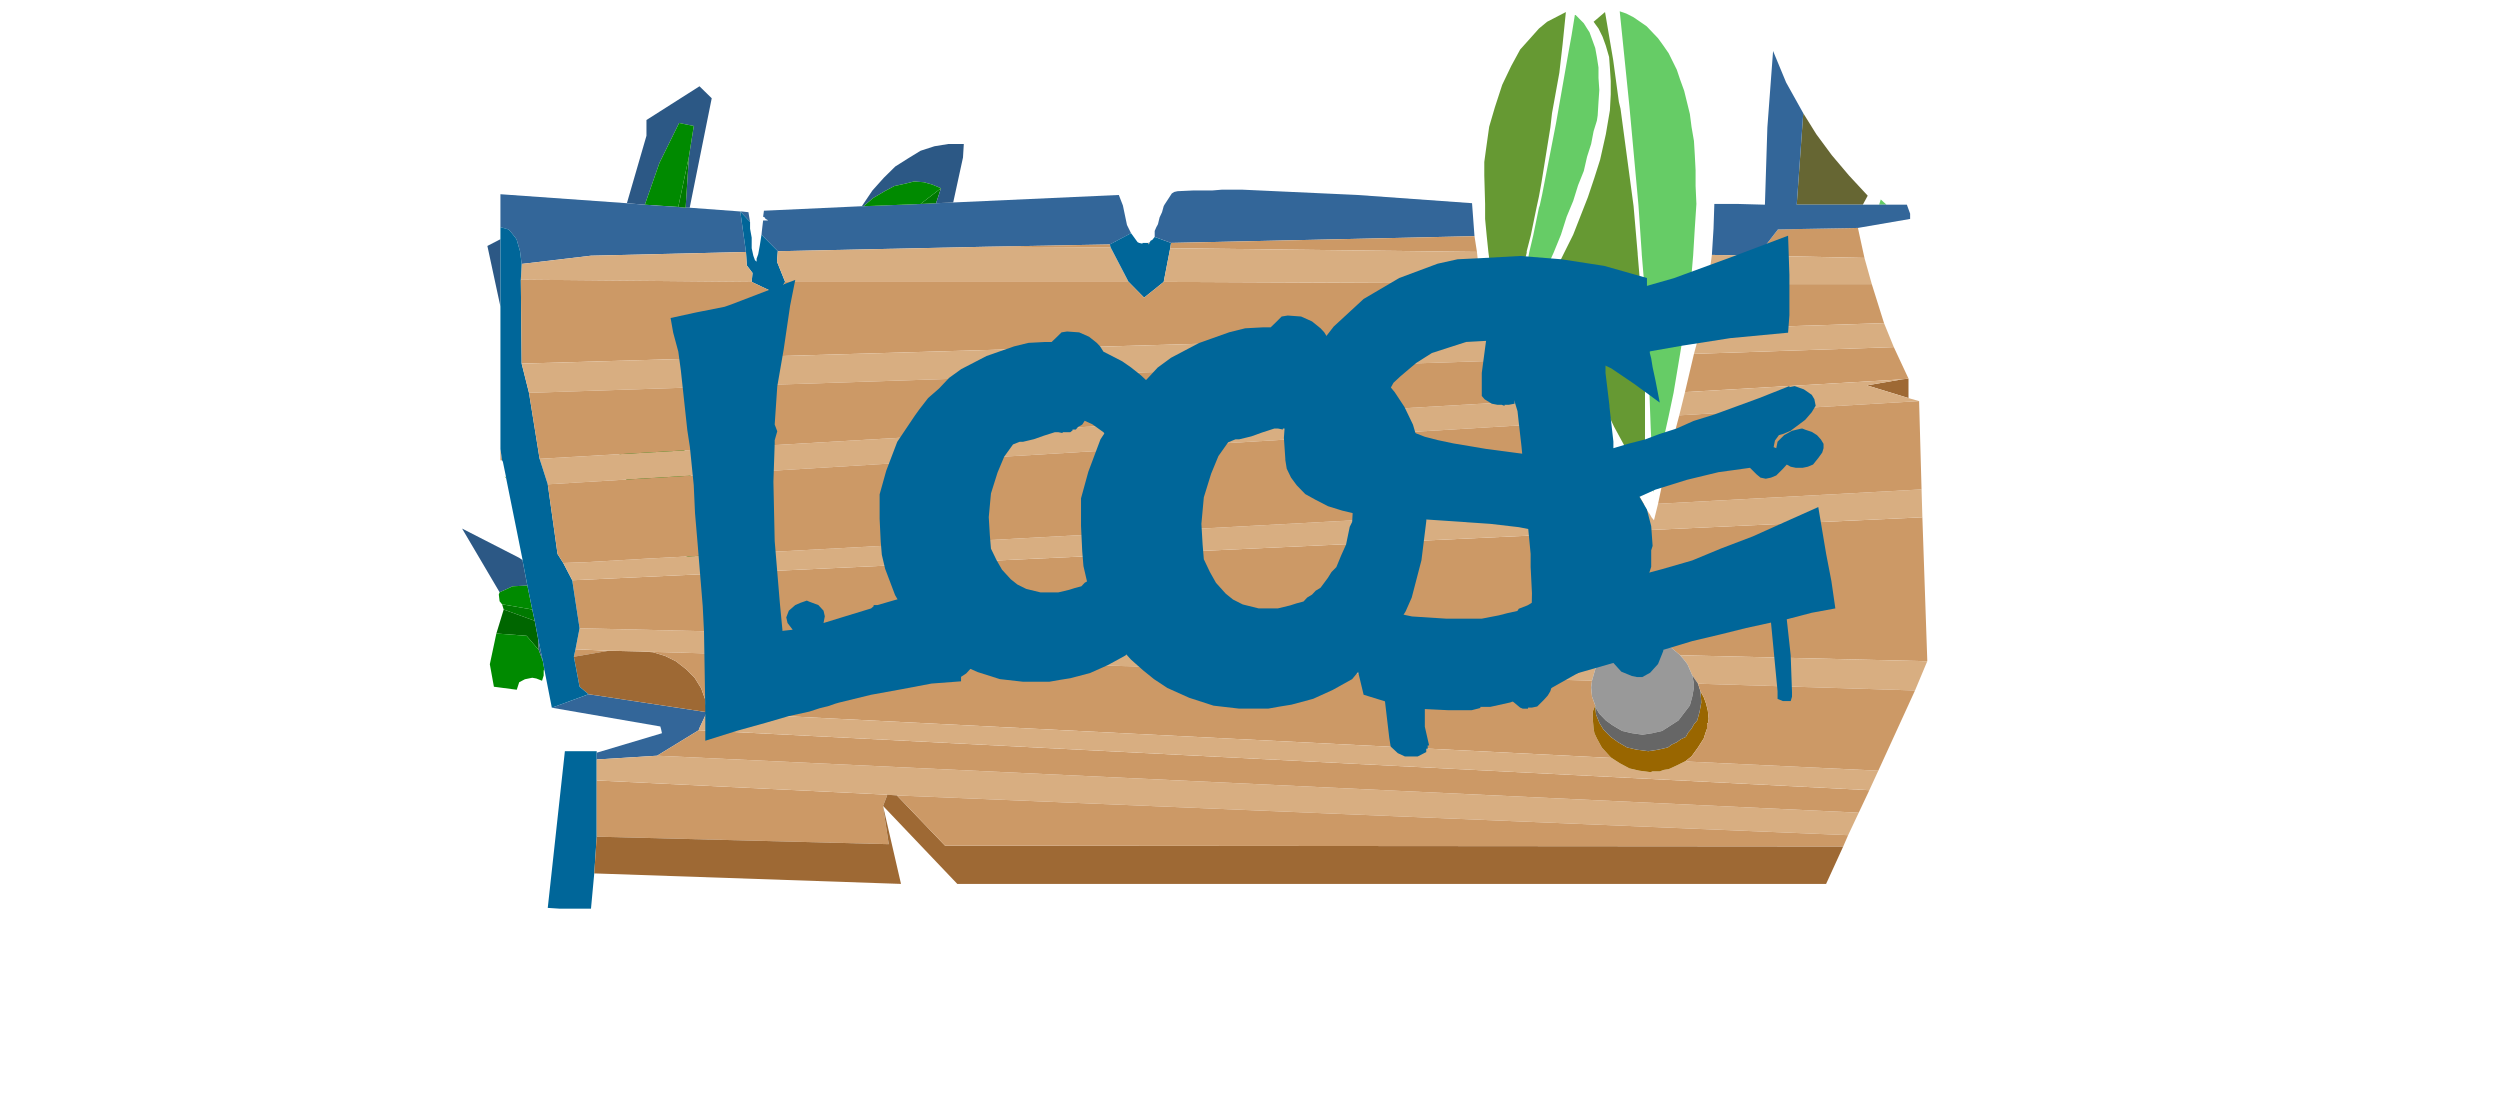 <?xml version="1.0" encoding="UTF-8" standalone="no"?>
<!DOCTYPE svg PUBLIC "-//W3C//DTD SVG 20010904//EN"
"http://www.w3.org/TR/2001/REC-SVG-20010904/DTD/svg10.dtd">
<!-- Created with Sodipodi ("http://www.sodipodi.com/") -->
<svg
   id="svg23906"
   sodipodi:version="0.31"
   xmlns="http://www.w3.org/2000/svg"
   xmlns:sodipodi="http://sodipodi.sourceforge.net/DTD/sodipodi-0.dtd"
   xmlns:xlink="http://www.w3.org/1999/xlink"
   width="210mm"
   height="261.89pt"
   sodipodi:docbase="/home/lolo/cvs/mm/resources/gfx/"
   sodipodi:docname="/home/lolo/cvs/mm/resources/gfx/looser.svg">
  <defs
     id="defs23908" />
  <sodipodi:namedview
     id="base" />
  <g
     transform="matrix(0.259,0,0,0.238,-1473.34,-2176.49)"
     id="g15618"
     style="font-size:12;">
    <path
       fill-rule="evenodd"
       fill="#006699"
       d="M6597,9427h-1H6597z"
       id="path15619" />
  </g>
  <g
     transform="matrix(0.259,0,0,0.238,-1473.34,-2176.49)"
     id="g15620"
     style="font-size:12;">
    <path
       fill-rule="evenodd"
       fill="#336699"
       d="M6606,9428l-8-1h-2l12,14L6606,9428z"
       id="path15621" />
  </g>
  <g
     transform="matrix(0.259,0,0,0.238,-1473.34,-2176.49)"
     id="g15622"
     style="font-size:12;">
    <path
       fill-rule="evenodd"
       fill="#CC9966"
       d="M7096,9469v3v-1l2-2H7096z"
       id="path15623" />
  </g>
  <g
     transform="matrix(0.259,0,0,0.238,-1473.34,-2176.49)"
     id="g15624"
     style="font-size:12;">
    <path
       fill-rule="evenodd"
       fill="#336699"
       d="M7098,9469v-1l-2,1H7098z"
       id="path15625" />
  </g>
  <g
     transform="matrix(0.259,0,0,0.238,-1473.34,-2176.49)"
     id="g15626"
     style="font-size:12;">
    <path
       fill-rule="evenodd"
       fill="#CC9966"
       d="M6302,9759h2l-2-15V9759z"
       id="path15627" />
  </g>
  <g
     transform="matrix(0.259,0,0,0.238,-1473.34,-2176.49)"
     id="g15646"
     style="font-size:12;">
    <path
       fill-rule="evenodd"
       fill="#336699"
       d="M6624,9436v1V9436z"
       id="path15647" />
  </g>
  <g
     transform="matrix(0.259,0,0,0.238,-1473.34,-2176.49)"
     id="g15648"
     style="font-size:12;">
    <path
       fill-rule="evenodd"
       fill="#2C5885"
       d="M6521,9309l18,4l-6,41l-4,68h5l27-146l-15-16l-65,45v21l-24,90l22,2l18-56      L6521,9309z"
       id="path15649" />
  </g>
  <g
     transform="matrix(0.259,0,0,0.238,-1473.34,-2176.49)"
     id="g15650"
     style="font-size:12;">
    <path
       fill-rule="evenodd"
       fill="#008A00"
       d="M6539,9313l-18-4l-24,53l-18,56l41,3l13-67L6539,9313z"
       id="path15651" />
  </g>
  <g
     transform="matrix(0.259,0,0,0.238,-1473.34,-2176.49)"
     id="g15652"
     style="font-size:12;">
    <path
       fill-rule="evenodd"
       fill="#336699"
       d="M6625,9426l-1,8l2,1l1,2l2,1l1,1h-4h-2l-1,9l-1,10l20,22l258-6l149-3l26-15l-5-11      l-5-26l-5-14l-203,10l-21,1l-19,1l-70,3h-2L6625,9426z"
       id="path15653" />
  </g>
  <g
     transform="matrix(0.259,0,0,0.238,-1473.34,-2176.49)"
     id="g15654"
     style="font-size:12;">
    <path
       fill-rule="evenodd"
       fill="#336699"
       d="M6534,9422h-5l-9-1l-41-3l-22-2l-155-12v44l10,3l4,5l5,7l1,2l4,15l2,17l85-11l190-5      l-7-54L6534,9422z"
       id="path15655" />
  </g>
  <g
     transform="matrix(0.259,0,0,0.238,-1473.34,-2176.49)"
     id="g15656"
     style="font-size:12;">
    <path
       fill-rule="evenodd"
       fill="#007900"
       d="M6520,9421l9,1l4-68L6520,9421z"
       id="path15657" />
  </g>
  <g
     transform="matrix(0.259,0,0,0.238,-1473.34,-2176.49)"
     id="g15658"
     style="font-size:12;">
    <path
       fill-rule="evenodd"
       fill="#006699"
       d="M6610,9462l-2-12v-9l-12-14l7,54l1,18l7,10l-1,12l31,16l10-16l-10-27l1-14l-20-22      l-2,14l-2,12l-2,6v4l-2-2l-2-6l-2-10V9462z"
       id="path15659" />
  </g>
  <g
     transform="matrix(0.259,0,0,0.238,-1473.34,-2176.49)"
     id="g15660"
     style="font-size:12;">
    <path
       fill-rule="evenodd"
       fill="#D8AE81"
       d="M6604,9499l-1-18l-190,5l-85,11l-1,21l283,3l1-12L6604,9499z"
       id="path15661" />
  </g>
  <g
     transform="matrix(0.259,0,0,0.238,-1473.34,-2176.49)"
     id="g15662"
     style="font-size:12;">
    <path
       fill-rule="evenodd"
       fill="#D8AE81"
       d="M6642,9480l-1,14l10,27h421l-22-46l-150-1L6642,9480z"
       id="path15663" />
  </g>
  <g
     transform="matrix(0.259,0,0,0.238,-1473.34,-2176.49)"
     id="g15664"
     style="font-size:12;">
    <path
       fill-rule="evenodd"
       fill="#007900"
       d="M6817,9417l19-1l6-20L6817,9417z"
       id="path15665" />
  </g>
  <g
     transform="matrix(0.259,0,0,0.238,-1473.34,-2176.49)"
     id="g15666"
     style="font-size:12;">
    <path
       fill-rule="evenodd"
       fill="#2C5885"
       d="M6836,9416l21-1l6-30l6-30l1-18h-19l-17,3l-17,6l-15,10l-16,11l-14,15l-14,17      l-13,21h2l12-11l14-9l12-7l13-3l11-3l12,1l10,3l11,5L6836,9416z"
       id="path15667" />
  </g>
  <g
     transform="matrix(0.259,0,0,0.238,-1473.34,-2176.49)"
     id="g15668"
     style="font-size:12;">
    <path
       fill-rule="evenodd"
       fill="#008A00"
       d="M6817,9417l25-21l-11-5l-10-3l-12-1l-11,3l-13,3l-12,7l-14,9l-12,11L6817,9417z"
       id="path15669" />
  </g>
  <g
     transform="matrix(0.259,0,0,0.238,-1473.34,-2176.49)"
     id="g15672"
     style="font-size:12;">
    <path
       fill-rule="evenodd"
       fill="#CC9966"
       d="M7050,9475l-1-4l-149,3L7050,9475z"
       id="path15673" />
  </g>
  <g
     transform="matrix(0.259,0,0,0.238,-1473.34,-2176.49)"
     id="g15674"
     style="font-size:12;">
    <path
       fill-rule="evenodd"
       fill="#2C5885"
       d="M6302,9554v-90l-16,9L6302,9554z"
       id="path15675" />
  </g>
  <g
     transform="matrix(0.259,0,0,0.238,-1414.09,-2173.81)"
     id="g15676"
     style="font-size:12;">
    <path
       fill-rule="evenodd"
       fill="#008A00"
       d="M6302,9744v-7l-18-14l-18-11l-19-9l-18-5l-21-5l10,9l11,11l7,9l7,11l6,12l7,14      l13,28l15,26l17,22l21,18l-13-70l-2-3l2,2l-4-21l-1-2h-2V9744z"
       id="path15677" />
  </g>
  <g
     transform="matrix(0.259,0,0,0.238,-1473.34,-2176.49)"
     id="g15680"
     style="font-size:12;">
    <path
       fill-rule="evenodd"
       fill="#007900"
       d="M6309,9782l-2-2l2,3V9782z"
       id="path15681" />
  </g>
  <g
     transform="matrix(0.259,0,0,0.238,-1414.09,-2173.81)"
     id="g15682"
     style="font-size:12;">
    <path
       fill-rule="evenodd"
       fill="#007900"
       d="M6256,9759l-7-14l-6-12l-7-11l-7-9l-11-11l-10-9l31,128l7,15l9,14l70,39l3,1l1,1      l-7-38l-21-18l-17-22l-15-26L6256,9759z"
       id="path15683" />
  </g>
  <g
     transform="matrix(0.259,0,0,0.238,-1473.34,-2176.49)"
     id="g15696"
     style="font-size:12;">
    <path
       fill-rule="evenodd"
       fill="#2C5885"
       d="M6335,9926l-6-34l-4-3l-70-39l46,85l16-8L6335,9926z"
       id="path15697" />
  </g>
  <g
     transform="matrix(0.259,0,0,0.238,-1473.34,-2176.49)"
     id="g15698"
     style="font-size:12;">
    <path
       fill-rule="evenodd"
       fill="#007900"
       d="M6344,9973l-3-15l-37-7l2,7L6344,9973z"
       id="path15699" />
  </g>
  <g
     transform="matrix(0.259,0,0,0.238,-1473.34,-2176.49)"
     id="g15700"
     style="font-size:12;">
    <path
       fill-rule="evenodd"
       fill="#008A00"
       d="M6300,9938l1,9l3,4l37,7l-6-32l-18,1l-16,8L6300,9938z"
       id="path15701" />
  </g>
  <g
     transform="matrix(0.259,0,0,0.238,-1473.34,-2176.49)"
     id="g15702"
     style="font-size:12;">
    <path
       fill-rule="evenodd"
       fill="#006600"
       d="M6297,9990l37,3l15,19l-1-16l-4-23l-38-15L6297,9990z"
       id="path15703" />
  </g>
  <g
     transform="matrix(0.259,0,0,0.238,-1473.34,-2176.49)"
     id="g15704"
     style="font-size:12;">
    <path
       fill-rule="evenodd"
       fill="#008A00"
       d="M6334,9993l-37-3l-8,41l5,30l28,4l3-10l7-4l9-2l5,1l7,3l2-7v-4v-2v-1h1l-2-12l-5-15      L6334,9993z"
       id="path15705" />
  </g>
  <g
     transform="matrix(0.259,0,0,0.238,-1473.34,-2176.49)"
     id="g15706"
     style="font-size:12;">
    <path
       fill-rule="evenodd"
       fill="#2C5885"
       d="M6348,9996l1,16l5,15L6348,9996z"
       id="path15707" />
  </g>
  <g
     transform="matrix(0.259,0,0,0.238,-1473.34,-2176.49)"
     id="g15708"
     style="font-size:12;">
    <path
       fill-rule="evenodd"
       fill="#CC9966"
       d="M6392,10021l43-8l-41-2L6392,10021z"
       id="path15709" />
  </g>
  <g
     transform="matrix(0.259,0,0,0.238,-1473.34,-2176.49)"
     id="g15726"
     style="font-size:12;">
    <path
       fill-rule="evenodd"
       fill="#006699"
       d="M6420,10158v-9v-2h-39l-21,209l14,1h39l4-47l3-49v-75V10158z"
       id="path15727" />
  </g>
  <g
     transform="matrix(0.259,0,0,0.238,-1473.34,-2176.49)"
     id="g15728"
     style="font-size:12;">
    <path
       fill-rule="evenodd"
       fill="#336699"
       d="M6420,10149v9l74-5l51-34l1-3l9-21l-145-24l-45,18l133,25l1,4l1,5L6420,10149z"
       id="path15729" />
  </g>
  <g
     transform="matrix(0.259,0,0,0.238,-1473.34,-2176.49)"
     id="g15730"
     style="font-size:12;">
    <path
       fill-rule="evenodd"
       fill="#CC9966"
       d="M6420,10186v75l358,10l-7-50v-1l5-14v-1L6420,10186z"
       id="path15731" />
  </g>
  <g
     transform="matrix(0.259,0,0,0.238,-1473.34,-2176.49)"
     id="g15732"
     style="font-size:12;">
    <path
       fill-rule="evenodd"
       fill="#D8AE81"
       d="M6420,10158v28l356,19l12,1l1166,53l13-30l-1473-76L6420,10158z"
       id="path15733" />
  </g>
  <g
     transform="matrix(0.259,0,0,0.238,-1473.34,-2176.49)"
     id="g15746"
     style="font-size:12;">
    <path
       fill-rule="evenodd"
       fill="#9E6934"
       d="M6420,10261l-3,49l376,14l-22-104v1l7,50L6420,10261z"
       id="path15747" />
  </g>
  <g
     transform="matrix(0.259,0,0,0.238,-1473.34,-2176.49)"
     id="g15748"
     style="font-size:12;">
    <path
       fill-rule="evenodd"
       fill="#9E6934"
       d="M6788,10206l-12-1v1l-5,14l91,104h1065l21-50l-1100-1h-1L6788,10206z"
       id="path15749" />
  </g>
  <g
     transform="matrix(0.259,0,0,0.238,-1473.34,-2176.49)"
     id="g15750"
     style="font-size:12;">
    <path
       fill-rule="evenodd"
       fill="#336699"
       d="M6771,10220l5-14L6771,10220z"
       id="path15751" />
  </g>
  <g
     transform="matrix(0.259,0,0,0.238,-1473.34,-2176.49)"
     id="g15752"
     style="font-size:12;">
    <path
       fill-rule="evenodd"
       fill="#CC9966"
       d="M6847,10273h1l1100,1l6-15l-1166-53L6847,10273z"
       id="path15753" />
  </g>
  <g
     transform="matrix(0.259,0,0,0.238,-1473.34,-2176.49)"
     id="g15754"
     style="font-size:12;">
    <path
       fill-rule="evenodd"
       fill="#CC9966"
       d="M6545,10119l-51,34l1473,76l13-30L6545,10119z"
       id="path15755" />
  </g>
  <g
     transform="matrix(0.259,0,0,0.238,-1473.34,-2176.5)"
     id="g15794"
     style="font-size:12;">
    <path
       fill-rule="evenodd"
       fill="#666633"
       d="M7972,9418l6-12l-23-27l-21-27l-19-28l-16-28l-8,122H7972z"
       id="path15795" />
  </g>
  <g
     transform="matrix(0.259,0,0,0.238,-1473.34,-2176.5)"
     id="g15796"
     style="font-size:12;">
    <path
       fill-rule="evenodd"
       fill="#66CC66"
       d="M7992,9418h9l-7-7L7992,9418z"
       id="path15797" />
  </g>
  <g
     transform="matrix(0.259,0,0,0.238,-1473.34,-2176.5)"
     id="g15812"
     style="font-size:12;">
    <path
       fill-rule="evenodd"
       fill="#9E6934"
       d="M6435,10013l-43,8l7,40l11,10l145,24l-2-17l-5-15l-8-14l-10-11l-13-11l-13-7l-15-5      l-15-1L6435,10013z"
       id="path15813" />
  </g>
  <g
     transform="matrix(0.259,0,0,0.238,-1473.34,-2176.5)"
     id="g15814"
     style="font-size:12;">
    <path
       fill-rule="evenodd"
       fill="#D8AE81"
       d="M6350,9757l10,34l1228-81l3-7v-3l-1-12l1-10L6350,9757z"
       id="path15815" />
  </g>
  <g
     transform="matrix(0.259,0,0,0.238,-1473.34,-2176.5)"
     id="g15816"
     style="font-size:12;">
    <path
       fill-rule="evenodd"
       fill="#D8AE81"
       d="M6394,10011l41,2l39,1l668,22l20,1l21,2h42l117,4l4-1l5,1l289,10l5-19l5-9l7-8l1-1      l-1259-33L6394,10011z"
       id="path15817" />
  </g>
  <g
     transform="matrix(0.259,0,0,0.238,-1473.34,-2176.5)"
     id="g15818"
     style="font-size:12;">
    <path
       fill-rule="evenodd"
       fill="#CC9966"
       d="M6390,9919l9,64l1259,33l9-8l11-5l11-3l13-1l12,1l12,3l10,5l10,9l2,2l303,8v-2      l-6-190L6390,9919z"
       id="path15819" />
  </g>
  <g
     transform="matrix(0.259,0,0,0.238,-1473.34,-2176.5)"
     id="g15820"
     style="font-size:12;">
    <path
       fill-rule="evenodd"
       fill="#CC9966"
       d="M7225,10039h-42l-21-2l-20-1l-668-22l15,1l15,5l13,7l13,11l10,11l8,14l5,15l2,17      l1109,61l-2-2l-10-12l-6-12l-3-7l-1-6l-1-13v-10l3-8l-4-12l-1-12l1-9l-289-10l-5-1l-4,1L7225,10039z"
       id="path15821" />
  </g>
  <g
     transform="matrix(0.259,0,0,0.238,-1473.34,-2176.5)"
     id="g15822"
     style="font-size:12;">
    <path
       fill-rule="evenodd"
       fill="#D8AE81"
       d="M6555,10095l-9,21l-1,3l1435,80l11-26l-231-12l-5-1l-11,6l-10,5l-6,1l-5,2h-6h-3      l-2,1l-14-2l-12-3l-12-7l-10-7L6555,10095z"
       id="path15823" />
  </g>
  <g
     transform="matrix(0.259,0,0,0.238,-1473.34,-2176.5)"
     id="g15824"
     style="font-size:12;">
    <path
       fill-rule="evenodd"
       fill="#D8AE81"
       d="M7748,10019l4,5l5,7l6,15l7,11l266,9l15-39L7748,10019z"
       id="path15825" />
  </g>
  <g
     transform="matrix(0.259,0,0,0.238,-1473.34,-2176.5)"
     id="g15826"
     style="font-size:12;">
    <path
       fill-rule="evenodd"
       fill="#999999"
       d="M7763,10046l-6-15l-5-7l-4-5l-2-2l-10-9l-10-5l-12-3l-12-1l-13,1l-11,3l-11,5l-9,8      l-1,1l-7,8l-5,9l-5,19l-1,9l1,12l4,12v2l5,9l8,9l9,7l11,7l12,3l13,2l12-2l12-3l10-7l10-7l7-10l7-10l3-12l2-12v-5L7763,10046z"
       id="path15827" />
  </g>
  <g
     transform="matrix(0.259,0,0,0.238,-1473.34,-2176.5)"
     id="g15828"
     style="font-size:12;">
    <path
       fill-rule="evenodd"
       fill="#996600"
       d="M7662,10154l2,2l10,7l12,7l12,3l14,2l2-1h3h6l5-2l6-1l10-5l11-6l7-6l8-12l7-12l2-7      l2-6v-4v-2v-1h1l1-6l-1-11l-2-9l-3-9l-4-8l1,15l-2,12l-3,12l-4,5l-3,6l-4,5l-3,6l-6,3l-5,4l-6,3l-5,4l-12,3l-12,2l-14-2l-12-3      l-11-7l-9-7l-9-10l-5-9l-4-11l-1-10v-2l-3,8v10l1,13l1,6l3,7l6,12L7662,10154z"
       id="path15829" />
  </g>
  <g
     transform="matrix(0.259,0,0,0.238,-1473.34,-2176.5)"
     id="g15830"
     style="font-size:12;">
    <path
       fill-rule="evenodd"
       fill="#666666"
       d="M7702,10125l-13-2l-12-3l-11-7l-9-7l-8-9l-5-9l1,10l4,11l5,9l9,10l9,7l11,7l12,3      l14,2l12-2l12-3l5-4l6-3l5-4l6-3l3-6l4-5l3-6l4-5l3-12l2-12l-1-15l-3-10l-7-11l2,11v5l-2,12l-3,12l-7,10l-7,10l-10,7l-10,7      l-12,3L7702,10125z"
       id="path15831" />
  </g>
  <g
     transform="matrix(0.259,0,0,0.238,-1473.34,-2176.5)"
     id="g15832"
     style="font-size:12;">
    <path
       fill-rule="evenodd"
       fill="#CC9966"
       d="M7991,10173l45-107l-266-9l3,10l4,8l3,9l2,9l1,11l-1,6h-1v1v2v4l-2,6l-2,7l-7,12      l-8,12l-7,6l5,1L7991,10173z"
       id="path15833" />
  </g>
  <g
     transform="matrix(0.259,0,0,0.238,-1473.34,-2176.5)"
     id="g15834"
     style="font-size:12;">
    <path
       fill-rule="evenodd"
       fill="#006699"
       d="M7083,9468l-8-12l-26,15l1,4l22,46l19,21l24-21l8-45l1-7l-20-8l-3,4l-2,1l-1,2v1      l-2,2v1v-3h-4h-2h-1v1l-4-1L7083,9468z"
       id="path15835" />
  </g>
  <g
     transform="matrix(0.259,0,0,0.238,-1473.34,-2176.5)"
     id="g15836"
     style="font-size:12;">
    <path
       fill-rule="evenodd"
       fill="#006699"
       d="M6302,9448v16v90v141v42v7l2,15l1,2l4,21v1l13,70l7,38v1l6,34l6,32l3,15l4,23l6,31      l2,12l9,50l45-18l-11-10l-7-40l2-10l5-28l-9-64l-11-23l-7-12l-12-93l-10-34l-13-88l-9-39l-1-112l1-21l-2-17l-4-15l-1-2l-5-7      l-4-5L6302,9448z"
       id="path15837" />
  </g>
  <g
     transform="matrix(0.259,0,0,0.238,-1473.34,-2176.5)"
     id="g15840"
     style="font-size:12;">
    <path
       fill-rule="evenodd"
       fill="#CC9966"
       d="M7868,9451l-25,35l131,3l-8-40L7868,9451z"
       id="path15841" />
  </g>
  <g
     transform="matrix(0.259,0,0,0.238,-1473.34,-2176.5)"
     id="g15842"
     style="font-size:12;">
    <path
       fill-rule="evenodd"
       fill="#9E6934"
       d="M8028,9650l-8,1l-43,8l51,17V9650z"
       id="path15843" />
  </g>
  <g
     transform="matrix(0.259,0,0,0.238,-1473.34,-2176.5)"
     id="g15870"
     style="font-size:12;">
    <path
       fill-rule="evenodd"
       fill="#CC9966"
       d="M6641,9537l-31-16l-283-3l1,112l1191-38l-4-15l-2-15l-4-17l-3-18l-1-3v-1l-390-2      l-24,21l-19-21h-421L6641,9537z"
       id="path15871" />
  </g>
  <g
     transform="matrix(0.259,0,0,0.238,-1473.34,-2176.5)"
     id="g15872"
     style="font-size:12;">
    <path
       fill-rule="evenodd"
       fill="#336699"
       d="M7175,9399h-4h-19l-20,1l-4,1l-3,2l-9,15l-1,2l-2,8l-3,7l-2,9l-2,4l-2,5v8l20,8      l372-9l-3-44l-141-11l-140-7h-7h-8h-11L7175,9399z"
       id="path15873" />
  </g>
  <g
     transform="matrix(0.259,0,0,0.238,-1473.34,-2176.5)"
     id="g15874"
     style="font-size:12;">
    <path
       fill-rule="evenodd"
       fill="#CC9966"
       d="M7124,9469l-1,7l376,5l-3-21L7124,9469z"
       id="path15875" />
  </g>
  <g
     transform="matrix(0.259,0,0,0.238,-1473.34,-2176.5)"
     id="g15876"
     style="font-size:12;">
    <path
       fill-rule="evenodd"
       fill="#D8AE81"
       d="M7123,9476l-8,45l390,2l-4-22l-2-20L7123,9476z"
       id="path15877" />
  </g>
  <g
     transform="matrix(0.259,0,0,0.238,-1473.34,-2176.5)"
     id="g15878"
     style="font-size:12;">
    <path
       fill-rule="evenodd"
       fill="#D8AE81"
       d="M6328,9630l9,39l1189-43l-4-16l-2-9l-1-2v-1v-2v-4L6328,9630z"
       id="path15879" />
  </g>
  <g
     transform="matrix(0.259,0,0,0.238,-1473.34,-2176.5)"
     id="g15880"
     style="font-size:12;">
    <path
       fill-rule="evenodd"
       fill="#CC9966"
       d="M6337,9669l13,88l1241-79l1-11l4-9l5-9l7-7l2-2l-7-17l-68,2l-6,14l-2-5l-1-4v-4      L6337,9669z"
       id="path15881" />
  </g>
  <g
     transform="matrix(0.259,0,0,0.238,-1473.34,-2176.5)"
     id="g15882"
     style="font-size:12;">
    <path
       fill-rule="evenodd"
       fill="#D8AE81"
       d="M6405,9895h-3l-23,1l11,23l1655-84l-1-37h-3l-320,19l-5,22l-3-4l-2-4l-4-6l-2-4      l-1-2v-1l-1220,72L6405,9895z"
       id="path15883" />
  </g>
  <g
     transform="matrix(0.259,0,0,0.238,-1473.34,-2176.5)"
     id="g15884"
     style="font-size:12;">
    <path
       fill-rule="evenodd"
       fill="#CC9966"
       d="M6402,9895h3l79-5l1220-72l-8-15l-2-3l-1-2l-2-4l-4-9l-9,4l-8,4l-10,2h-5l-4,1      l-14-2l-12-3l-11-7l-10-8l-9-11l-4-6l-2-5l-3-12l-1-12l3-19v-1l-1228,81l12,93l7,12L6402,9895z"
       id="path15885" />
  </g>
  <g
     transform="matrix(0.259,0,0,0.238,-1473.34,-2176.5)"
     id="g15890"
     style="font-size:12;">
    <path
       fill-rule="evenodd"
       fill="#669933"
       d="M7656,9161l-14,13l6,9l5,11l4,12l4,15l1,15l1,17v18l-1,21l-5,32l-7,34l-7,24l-8,26      l-18,50l-11,24l-5,11l-9,18l3,12l9,31l12,35l12,33l2,6l11,27l13,29l13,30l16,32l9,18l2,5l4,7l7,13v-22v-16v-24v-79l-1-29l-1-33      l-4-63l-3-39v-1l-5-63l-16-130l-2-9l-1-8l-2-16l-4-32L7656,9161z"
       id="path15891" />
  </g>
  <g
     transform="matrix(0.259,0,0,0.238,-1473.34,-2176.5)"
     id="g15892"
     style="font-size:12;">
    <path
       fill-rule="evenodd"
       fill="#66CC66"
       d="M7701,9483v1l3,39l3,63l2,33l1,38l2,59l1,22l1,14l1,50l9-53l10-49l6-31l8-52l5-33      l4-31l4-29l3-38l2-36l2-33l-1-24v-21l-1-21l-1-18l-3-19l-2-17l-7-31l-5-15l-4-13l-10-22l-7-11l-6-9l-14-16l-16-12l-9-5l-8-3      l12,128l11,131L7701,9483z"
       id="path15893" />
  </g>
  <g
     transform="matrix(0.259,0,0,0.238,-1473.34,-2176.5)"
     id="g15896"
     style="font-size:12;">
    <path
       fill-rule="evenodd"
       fill="#66CC66"
       d="M7620,9165h-1l-4,27l-4,24l-15,93l-17,95l-3,15l-1,3l-7,37l-5,23l-1,6l-7,35l-15,68      l-5,22l10-22l13-31l14-28l4-9l12-29l5-12l9-24l7-24l8-21l6-21l7-19l4-19l5-17l3-17l4-14l1-7l1-18l1-16l-1-16v-14l-2-14l-2-12      l-4-12l-3-9l-3-5l-4-7L7620,9165z"
       id="path15897" />
  </g>
  <g
     transform="matrix(0.259,0,0,0.238,-1473.34,-2176.5)"
     id="g15898"
     style="font-size:12;">
    <path
       fill-rule="evenodd"
       fill="#669933"
       d="M7566,9194l-14,17l-11,22l-11,25l-9,30l-7,26l-4,31l-2,16v18l1,38v20l2,23l2,21      l5,42l4,33l7,35l2,11l3-11l17-68l9-41v-2l5-21l7-37l3-15l3-18l11-74l2-19l3-18l6-36l4-38l4-43l-23,13l-10,9L7566,9194z"
       id="path15899" />
  </g>
  <g
     transform="matrix(0.259,0,0,0.238,-1473.34,-2176.5)"
     id="g15902"
     style="font-size:12;">
    <path
       fill-rule="evenodd"
       fill="#CC9966"
       d="M7636,9168l6-7L7636,9168z"
       id="path15903" />
  </g>
  <g
     transform="matrix(0.259,0,0,0.238,-1473.34,-2176.5)"
     id="g15910"
     style="font-size:12;">
    <path
       fill-rule="evenodd"
       fill="#336699"
       d="M7899,9296l-21-41l-16-42l-7,102l-3,103l-33-1h-29l-1,33l-2,35l56,1l25-35l98-2      l64-12v-7l-4-12h-25h-9h-20h-81L7899,9296z"
       id="path15911" />
  </g>
  <g
     transform="matrix(0.259,0,0,0.238,-1473.34,-2176.5)"
     id="g15912"
     style="font-size:12;">
    <path
       fill-rule="evenodd"
       fill="#D8AE81"
       d="M7787,9485l-5,39h201l-9-35l-131-3L7787,9485z"
       id="path15913" />
  </g>
  <g
     transform="matrix(0.259,0,0,0.238,-1473.34,-2176.5)"
     id="g15914"
     style="font-size:12;">
    <path
       fill-rule="evenodd"
       fill="#CC9966"
       d="M7983,9524h-201l-5,29l-5,31l226-8L7983,9524z"
       id="path15915" />
  </g>
  <g
     transform="matrix(0.259,0,0,0.238,-1473.34,-2176.5)"
     id="g15916"
     style="font-size:12;">
    <path
       fill-rule="evenodd"
       fill="#CC9966"
       d="M8020,9651l8-1l-18-42l-245,9l-11,51L8020,9651z"
       id="path15917" />
  </g>
  <g
     transform="matrix(0.259,0,0,0.238,-1473.34,-2176.5)"
     id="g15918"
     style="font-size:12;">
    <path
       fill-rule="evenodd"
       fill="#D8AE81"
       d="M8041,9680l-13-4l-51-17l43-8l-266,17l-7,31L8041,9680z"
       id="path15919" />
  </g>
  <g
     transform="matrix(0.259,0,0,0.238,-1473.34,-2176.5)"
     id="g15920"
     style="font-size:12;">
    <path
       fill-rule="evenodd"
       fill="#CC9966"
       d="M8041,9798h3l-3-118l-294,19l-8,33l-7,31l-6,28l-5,26L8041,9798z"
       id="path15921" />
  </g>
  <g
     transform="matrix(0.259,0,0,0.238,-1473.34,-2176.5)"
     id="g15922"
     style="font-size:12;">
    <path
       fill-rule="evenodd"
       fill="#D8AE81"
       d="M8010,9608l-12-32l-226,8l-4,21l-3,12L8010,9608z"
       id="path15923" />
  </g>
  <g
     transform="matrix(0.259,0,0,0.238,-1473.34,-2176.5)"
     id="g15924"
     style="font-size:12;">
    <path
       fill-rule="evenodd"
       fill="#999999"
       d="M7610,9640l-2,2l-7,7l-5,9l-4,9l-1,11l-1,10l1,12l2,9l2,6l4,7l9,11l9,7l11,7l12,3      l14,2l14-1l-7-12l-6-12l-14-25L7610,9640z"
       id="path15925" />
  </g>
  <g
     transform="matrix(0.259,0,0,0.238,-1473.34,-2176.5)"
     id="g15926"
     style="font-size:12;">
    <path
       fill-rule="evenodd"
       fill="#D8AE81"
       d="M7603,9623l-13-33l-38,1l-9,17l-8,17L7603,9623z"
       id="path15927" />
  </g>
  <g
     transform="matrix(0.259,0,0,0.238,-1473.34,-2176.5)"
     id="g15928"
     style="font-size:12;">
    <path
       fill-rule="evenodd"
       fill="#CC9966"
       d="M7552,9591l38-1l-15-46l-13,24L7552,9591z"
       id="path15929" />
  </g>
  <g
     transform="matrix(0.259,0,0,0.238,-1473.34,-2176.5)"
     id="g15930"
     style="font-size:12;">
    <path
       fill-rule="evenodd"
       fill="#666666"
       d="M7593,9709l-2-9v3l-3,7v1l2,1l1,12l3,12l5,11l9,10l9,7l11,7l12,3l14,2l6-1v-1h1h2h4      l12-3l-6-10l-5-10l-14,1l-14-2l-12-3l-11-7l-9-7l-9-11l-4-7L7593,9709z"
       id="path15931" />
  </g>
  <g
     transform="matrix(0.259,0,0,0.238,-1473.34,-2176.5)"
     id="g15932"
     style="font-size:12;">
    <path
       fill-rule="evenodd"
       fill="#996600"
       d="M7588,9711l-3,19l1,12l3,12l2,5l4,6l9,11l10,8l11,7l12,3l14,2l4-1h5l10-2l8-4l9-4      l-8-14l-12,3h-4h-2h-1v1l-6,1l-14-2l-12-3l-11-7l-9-7l-9-10l-5-11l-3-12l-1-12L7588,9711z"
       id="path15933" />
  </g>
  <g
     transform="matrix(0.408,0,0,0.356,-1798.13,-32.184)"
     id="g16353"
     style="font-size:12;">
    <path
       fill-rule="evenodd"
       fill="#006699"
       d="M4976,362l-5,2l-22,5l-20,5l2,13l4,17l2,17l5,53l2,15l3,34l1,25l2,27l4,56l1,23      l1,69v28l25-9l22-7l18-6l16-4l8-3l7-2l5-2l3-1l25-7l24-5l23-5l23-2v-4l4-3l4-5l3-4l2-7l-4-7l-4-2l-5-2v-9l3-9l1-12l-1-12v-2      l-1-7l-1-9v-5l-4,3l-7-8l-7-5l-6,1l-3,2l-1,4v19l-20,9l-12,4l-6,2h-2h-1v1l-2,2l-20,7l-17,6l1-6l-1-5l-4-5l-7-3l-2-1l-5,2l-4,2      l-5,5l-2,6l1,5l4,6l-8,1v-1l-2-24l-4-55l-1-53l1-34v-3l2-8l-2-6l2-34l5-33l5-39l4-23L4976,362z"
       id="path16354" />
  </g>
  <g
     transform="matrix(0.35,0,0,0.278,-288.438,-31.26)"
     id="g16201"
     style="font-size:12;">
    <path
       fill-rule="evenodd"
       fill="#006699"
       d="M1783,497l-5,6h-6l-15,1l-13,4l-25,11l-23,15l-11,10l-9,12l-10,11l-8,13l-4,7      l-16,30l-10,33l-6,27v28l1,26l1,15l3,16l9,30l6,13l13,25l8,11l10,11l9,9l11,9l18,10l20,8l21,3h24l9-2l10-2l18-6l16-9l16-11l4-6      l2-3l3-2l4-6l2-3l3-2l8-13l4-7l5-6l4-11l5-10l5-14l4-19l4-19l2-20l2-20v-23l-1-22l-1-7l-4-25l-5-21l-7-18l-8-15l-10-15l-11-13      l-9-9l-8-7l-17-11l-3-6l-3-4l-7-7l-9-5l-11-1l-5,1L1783,497z M1805,598l1-1l2-4l7,4l10,9l6,9l6,11l4,13l4,15v4v10v5l1,6l-1,22      l-2,5l-1,6l-2,12l-4,11l-4,12l-4,5l-3,6l-6,10l-4,3l-3,4l-4,3l-3,4l-6,2l-5,2l-10,3h-16l-13-4l-8-5l-6-6l-8-11l-5-11l-5-13      l-1-15l-1-21l2-27l6-24l6-18l8-14l4-2l2-1h3l10-3l9-4l10-4h3l4,1v-1h1h2h4l2-2v-1h1h2l2-3L1805,598z"
       id="path16202" />
  </g>
  <g
     transform="matrix(0.386,0,0,0.312,-282.887,-53.02)"
     id="g25841"
     style="font-size:12;">
    <path
       fill-rule="evenodd"
       fill="#006699"
       d="M1783,497l-5,6h-6l-15,1l-13,4l-25,11l-23,15l-11,10l-9,12l-10,11l-8,13l-4,7      l-16,30l-10,33l-6,27v28l1,26l1,15l3,16l9,30l6,13l13,25l8,11l10,11l9,9l11,9l18,10l20,8l21,3h24l9-2l10-2l18-6l16-9l16-11l4-6      l2-3l3-2l4-6l2-3l3-2l8-13l4-7l5-6l4-11l5-10l5-14l4-19l4-19l2-20l2-20v-23l-1-22l-1-7l-4-25l-5-21l-7-18l-8-15l-10-15l-11-13      l-9-9l-8-7l-17-11l-3-6l-3-4l-7-7l-9-5l-11-1l-5,1L1783,497z M1805,598l1-1l2-4l7,4l10,9l6,9l6,11l4,13l4,15v4v10v5l1,6l-1,22      l-2,5l-1,6l-2,12l-4,11l-4,12l-4,5l-3,6l-6,10l-4,3l-3,4l-4,3l-3,4l-6,2l-5,2l-10,3h-16l-13-4l-8-5l-6-6l-8-11l-5-11l-5-13      l-1-15l-1-21l2-27l6-24l6-18l8-14l4-2l2-1h3l10-3l9-4l10-4h3l4,1v-1h1h2h4l2-2v-1h1h2l2-3L1805,598z"
       id="path25842" />
  </g>
  <g
     transform="matrix(0.452,0,0,0.35,-2051.27,-14.985)"
     id="g16523"
     style="font-size:12;">
    <path
       fill-rule="evenodd"
       fill="#006699"
       d="M5602,358l2-7l16,2l16,5l16,8l18,11l16,14l18,17l-3-20l-2-12l-1-8l-1-5v-6v-8v-9      l-1-15l-1-6v-7v-8v-9l-30-11l-30-6l-29-3l-28,2l-16,1l-14,4l-27,13l-25,19l-21,25l-6,10l-12,18l-8,20l-5,17l-3,18l-1,18l1,19v1      l1,8l3,8l4,7l6,8l7,5l9,6l10,4l13,4l91,8l20,3l8,2l7,4l5,4l4,5l3,5l2,7l-1,4v5l-2,10l-3,4l-2,5l-7,10l-8,6l-4,2l-2,1l-1,2l-7,2      l-6,2l-12,3h-13h-12l-24-2l-26-7l-4-2l-2-1h-1l-6-2l-12-5l4,20l5,25l8,43l15,6l3,33l1,8l5,6l5,3h9l3-2l3-2v-2v-1h1v-2v-1h1      l-3-17v-16l16,1h8h9l6-2v-1h1h2h4l14-4l6-3l7-2l13-6l11-8l11-8l10-10l10-11l9-12l14-28l5-18v-5l1-4l2-8v-10v-5l1-4l-1-18l-3-15      l-5-11l-8-11l-9-8l-13-9l-14-5l-64-11l-23-5l-11-3l-9-3l-8-4l-6-3l-6-5l-3-4l-3-6v-5l1-15l3-7l5-6l11-12l11-9l12-5l12-5l14-1      l-3,29v19v2l2,3l5,4l4,1h2h1l2,1v-1h1h2l4-1v-2v-1h1l2-3v-5v-3l1-2l-3-13l-1-2l-2-10L5602,358z"
       id="path16524" />
  </g>
  <g
     transform="matrix(0.417,0,0,0.346,-1682.03,-34.51)"
     id="g16321"
     style="font-size:12;">
    <path
       fill-rule="evenodd"
       fill="#006699"
       d="M5181,397l-4,1v7l2,11l2,12l2,15l2,18l4,16l1,11l2,21l4,50l1,24l2,25v12l1,24l-1,72      h-1l-9,5l-6,8l-2,4l1,6l3,4l6,6l2,1h4v-1h1h2l4-1l5-6l3-4l2-4l1-4l-2-5l49-17l6,8l8,4l4,1h4l6-4l6-8l4-12v-1l22-8l21-6l20-6      l19-5l5,63v7l4,2h6l1-4v-4l-1-34l-3-33l19-6l18-4l-3-25l-4-25l-6-43l-26,14l-24,13l-24,11l-22,11l-23,8l-22,7l-1-13l-1-3l-2-10      l-2-11v-16l-1-14l24-13l24-9l24-7l24-4l5,6l3,3l4,1l4-1l4-2l5-6l3-4l3,2l4,1h5l4-1l4-2l4-6l3-5l1-4v-4l-2-4l-3-4l-4-3l-5-2l-2-1      h-1l-7,2l-6,4l-5,6l-1,6l-2-1l1-6l3-5l3-1l6-3l1-1l10-9l5-7l3-6l-1-6l-2-4l-6-5l-7-3l-4,1v-1l-23,11l-34,15l-16,6l-13,7l-13,5      l-11,5l-13,4l-11,4v-6l-3-32v-1l-2-20l-1-10v-9l25-9l33-7l37-7l44-5l1-16v-37l-1-36l-44,20l-43,19l-64,22l-32,10L5181,397z"
       id="path16322" />
  </g>
</svg>
